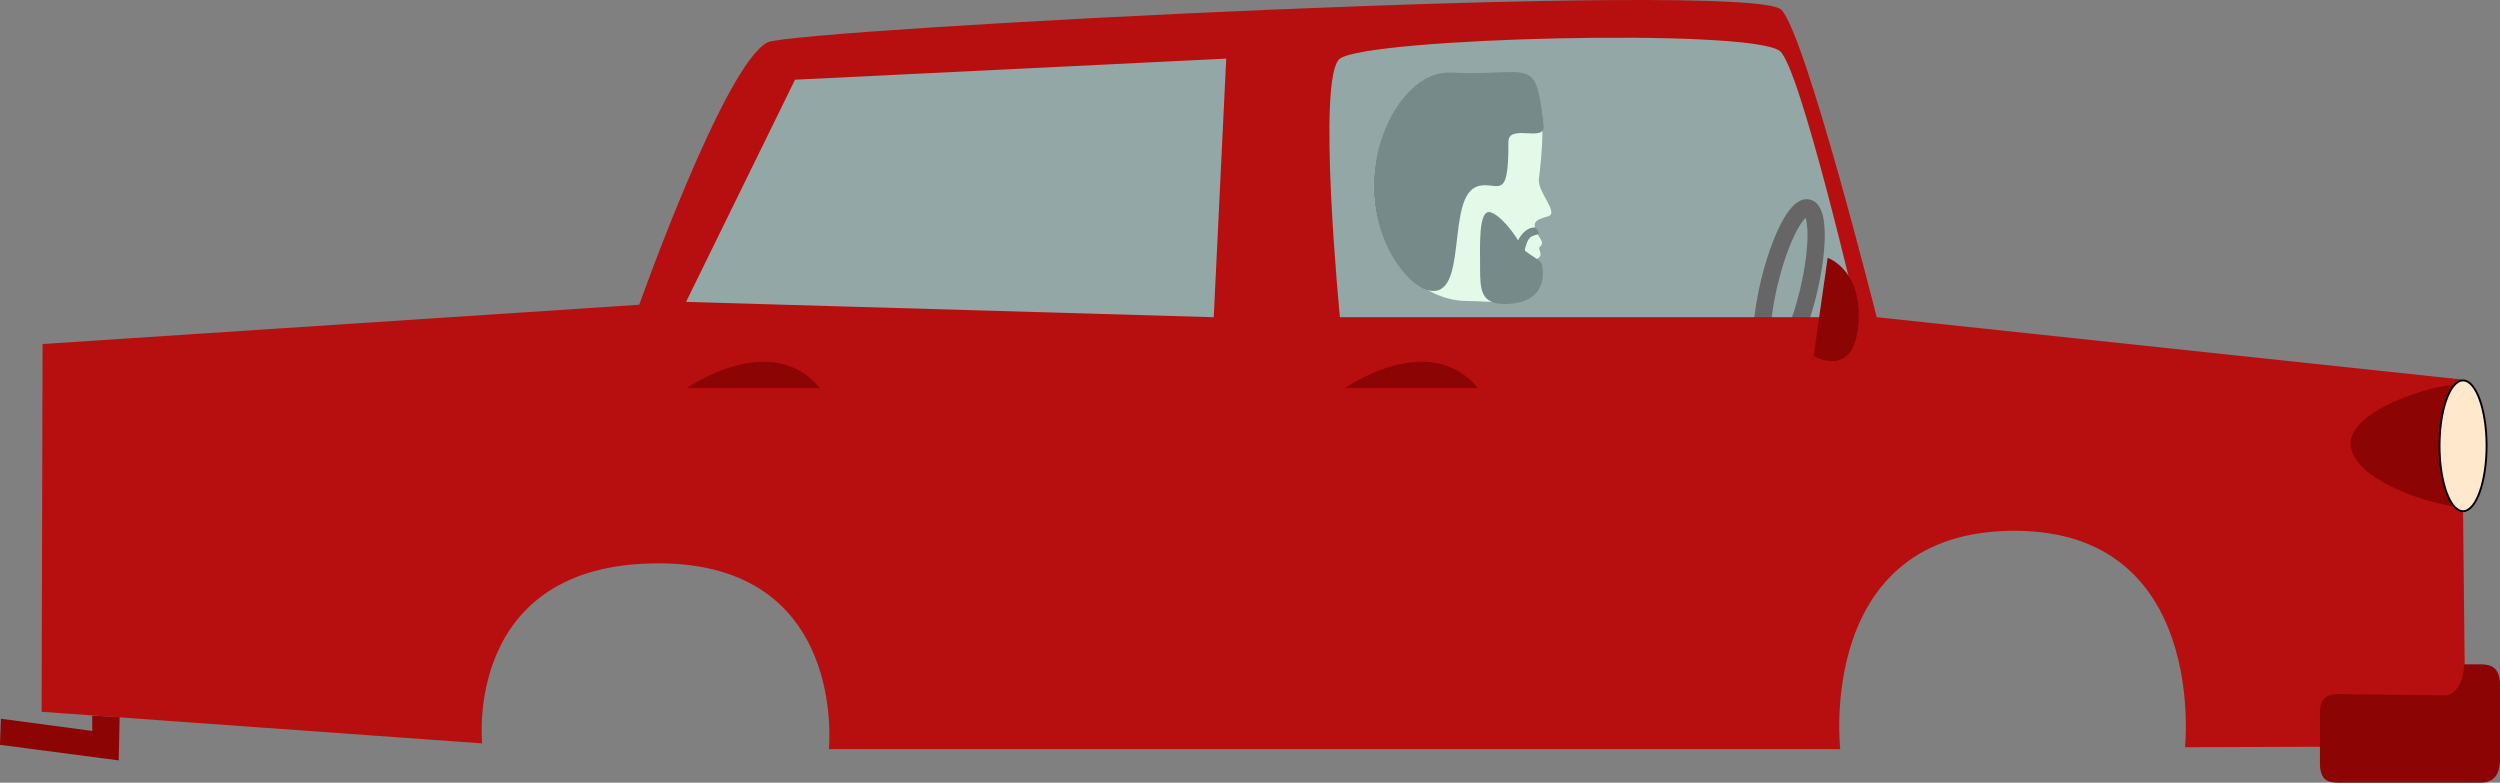 <svg id="Laag_1" data-name="Laag 1" xmlns="http://www.w3.org/2000/svg" xmlns:xlink="http://www.w3.org/1999/xlink" viewBox="0 0 1305.17 408.61"><rect x="0" y="0" width="1305.17" height="408.61" fill="#808080" stroke="none"/><defs><style>.cls-1,.cls-7{fill:none;}.cls-2{clip-path:url(#clip-path);}.cls-3{fill:#f7f6df;}.cls-4{fill:#575657;}.cls-5{fill:#bbfffd;opacity:0.31;}.cls-6{fill:#8c0404;}.cls-7{stroke:#666;stroke-width:9px;}.cls-7,.cls-9{stroke-miterlimit:10;}.cls-8{fill:#b70f0f;}.cls-9{fill:#ffe8cc;stroke:#000;}</style><clipPath id="clip-path"><rect class="cls-1" x="717.17" y="37.61" width="92.74" height="121.1"/></clipPath></defs><g id="gezicht_2" data-name="gezicht 2"><g class="cls-2"><g class="cls-2"><path class="cls-3" d="M717.17,97.2c0,31.59,21.61,59.94,48.85,59.94,10.79,0,27.34,2.92,36.57-5.76,6.1-5.73-6.23-13.8-1-15.84,5.46-2.14.67-5.24,2.38-6.73,2.49-2.18,0-4.09-1-6.2-2.78-5.92-3-7.43,5.08-9.63,6.31-1.72-5.49-12.63-4.64-19.51C811.08,31.35,793.73,40,766.49,40S717.17,65.62,717.17,97.2"/><path class="cls-4" d="M805.9,65.64c-4.17-37.88-6.36-25.63-48.33-27.73-22.29-1.11-40.4,30.18-40.4,59.29s17.27,51.73,28.57,54.37c21.51,5,8.62-49.49,25.91-54.37,10.22-2.88,16.07,9.3,15.83-23.08-.08-9.82,19.4.49,18.42-8.48"/><path class="cls-4" d="M805.18,138.88c2.15,13.93-6.92,19.83-19.47,19.83s-13-7.25-13-18.61-1-31.06,5.36-29.28c5.18,1.44,12.63,10.81,16.19,17.65,2.41,4.65,10.34,6.37,11,10.41"/><path class="cls-4" d="M802.59,119.92c-.69-1.14-1-1.28-2.54-1.07-4.34.59-9,6.86-8.38,11.23.24,1.61-.83,4.48,3.42,5.18,1.43-7.81,2.42-10.66,4.55-11.83,1.88-1,3.88-.82,3.79-1.69-.07-.56-.11-.61-.84-1.82"/></g></g></g><polygon class="cls-5" points="341.91 161.58 410.85 30.61 671.27 19.68 809.9 11.37 928.16 14.61 946.84 65.5 976.16 169.61 669.16 178.61 341.91 161.58"/><polygon id="uitlaat" class="cls-6" points="48.16 373.61 48.16 381.61 0.49 375.23 0 388.85 61.97 396.98 62.46 374.37 48.16 373.61"/><ellipse class="cls-7" cx="933.9" cy="149.89" rx="42.51" ry="10.47" transform="translate(569.69 1022.8) rotate(-76.47)"/><path class="cls-8" d="M1287.17,389.61l-2-191.49L979.77,165.6S942.67,18.11,930,5.1c-16.28-16-515.82,10.13-529.28,17-22.5,11.5-67,137-67,137l-311.5,20.5-.5,192,230,16.5s-10.08-94,92-94c99,0,89,97,89,97h528s-13-114,91-114c101,0,89,113,89,113Zm-653.52-224-275.48-8,56.88-116,225.12-11Zm65.88,0s-12.36-126,0-135c15-10.93,213.93-16,229.64-4,10.56,8.07,41,139,41,139Z"/><path class="cls-6" d="M1281.78,231.38c0-4.24,7.13-27.13,2.73-30-5-3.31-57.34,10.92-57.34,30,0,21.84,55.1,35.91,60.07,32.76C1291.89,261.21,1281.78,235.75,1281.78,231.38Z"/><ellipse class="cls-9" cx="1285.88" cy="232.74" rx="12.29" ry="34.13"/><path class="cls-6" d="M1211.17,372.61v26c0,9,4.47,10,10,10h74c5.52,0,10-3,10-12v-39c0-9-4.48-10.79-10-10.79h-9l.24-.21c0,9.06-4.47,16.43-10,16.39l-55.14-.62C1215.68,362.31,1211.17,363.58,1211.17,372.61Z"/><path id="spiegel" class="cls-6" d="M946.84,185.86l7.33-51.25s18,6,16.08,34C968.17,198.61,946.84,185.86,946.84,185.86Z"/><path class="cls-6" d="M358.6,202.61s43.94-30.94,69.47,0Z"/><path class="cls-6" d="M702.17,202.61s43.93-30.94,69.46,0Z"/></svg>